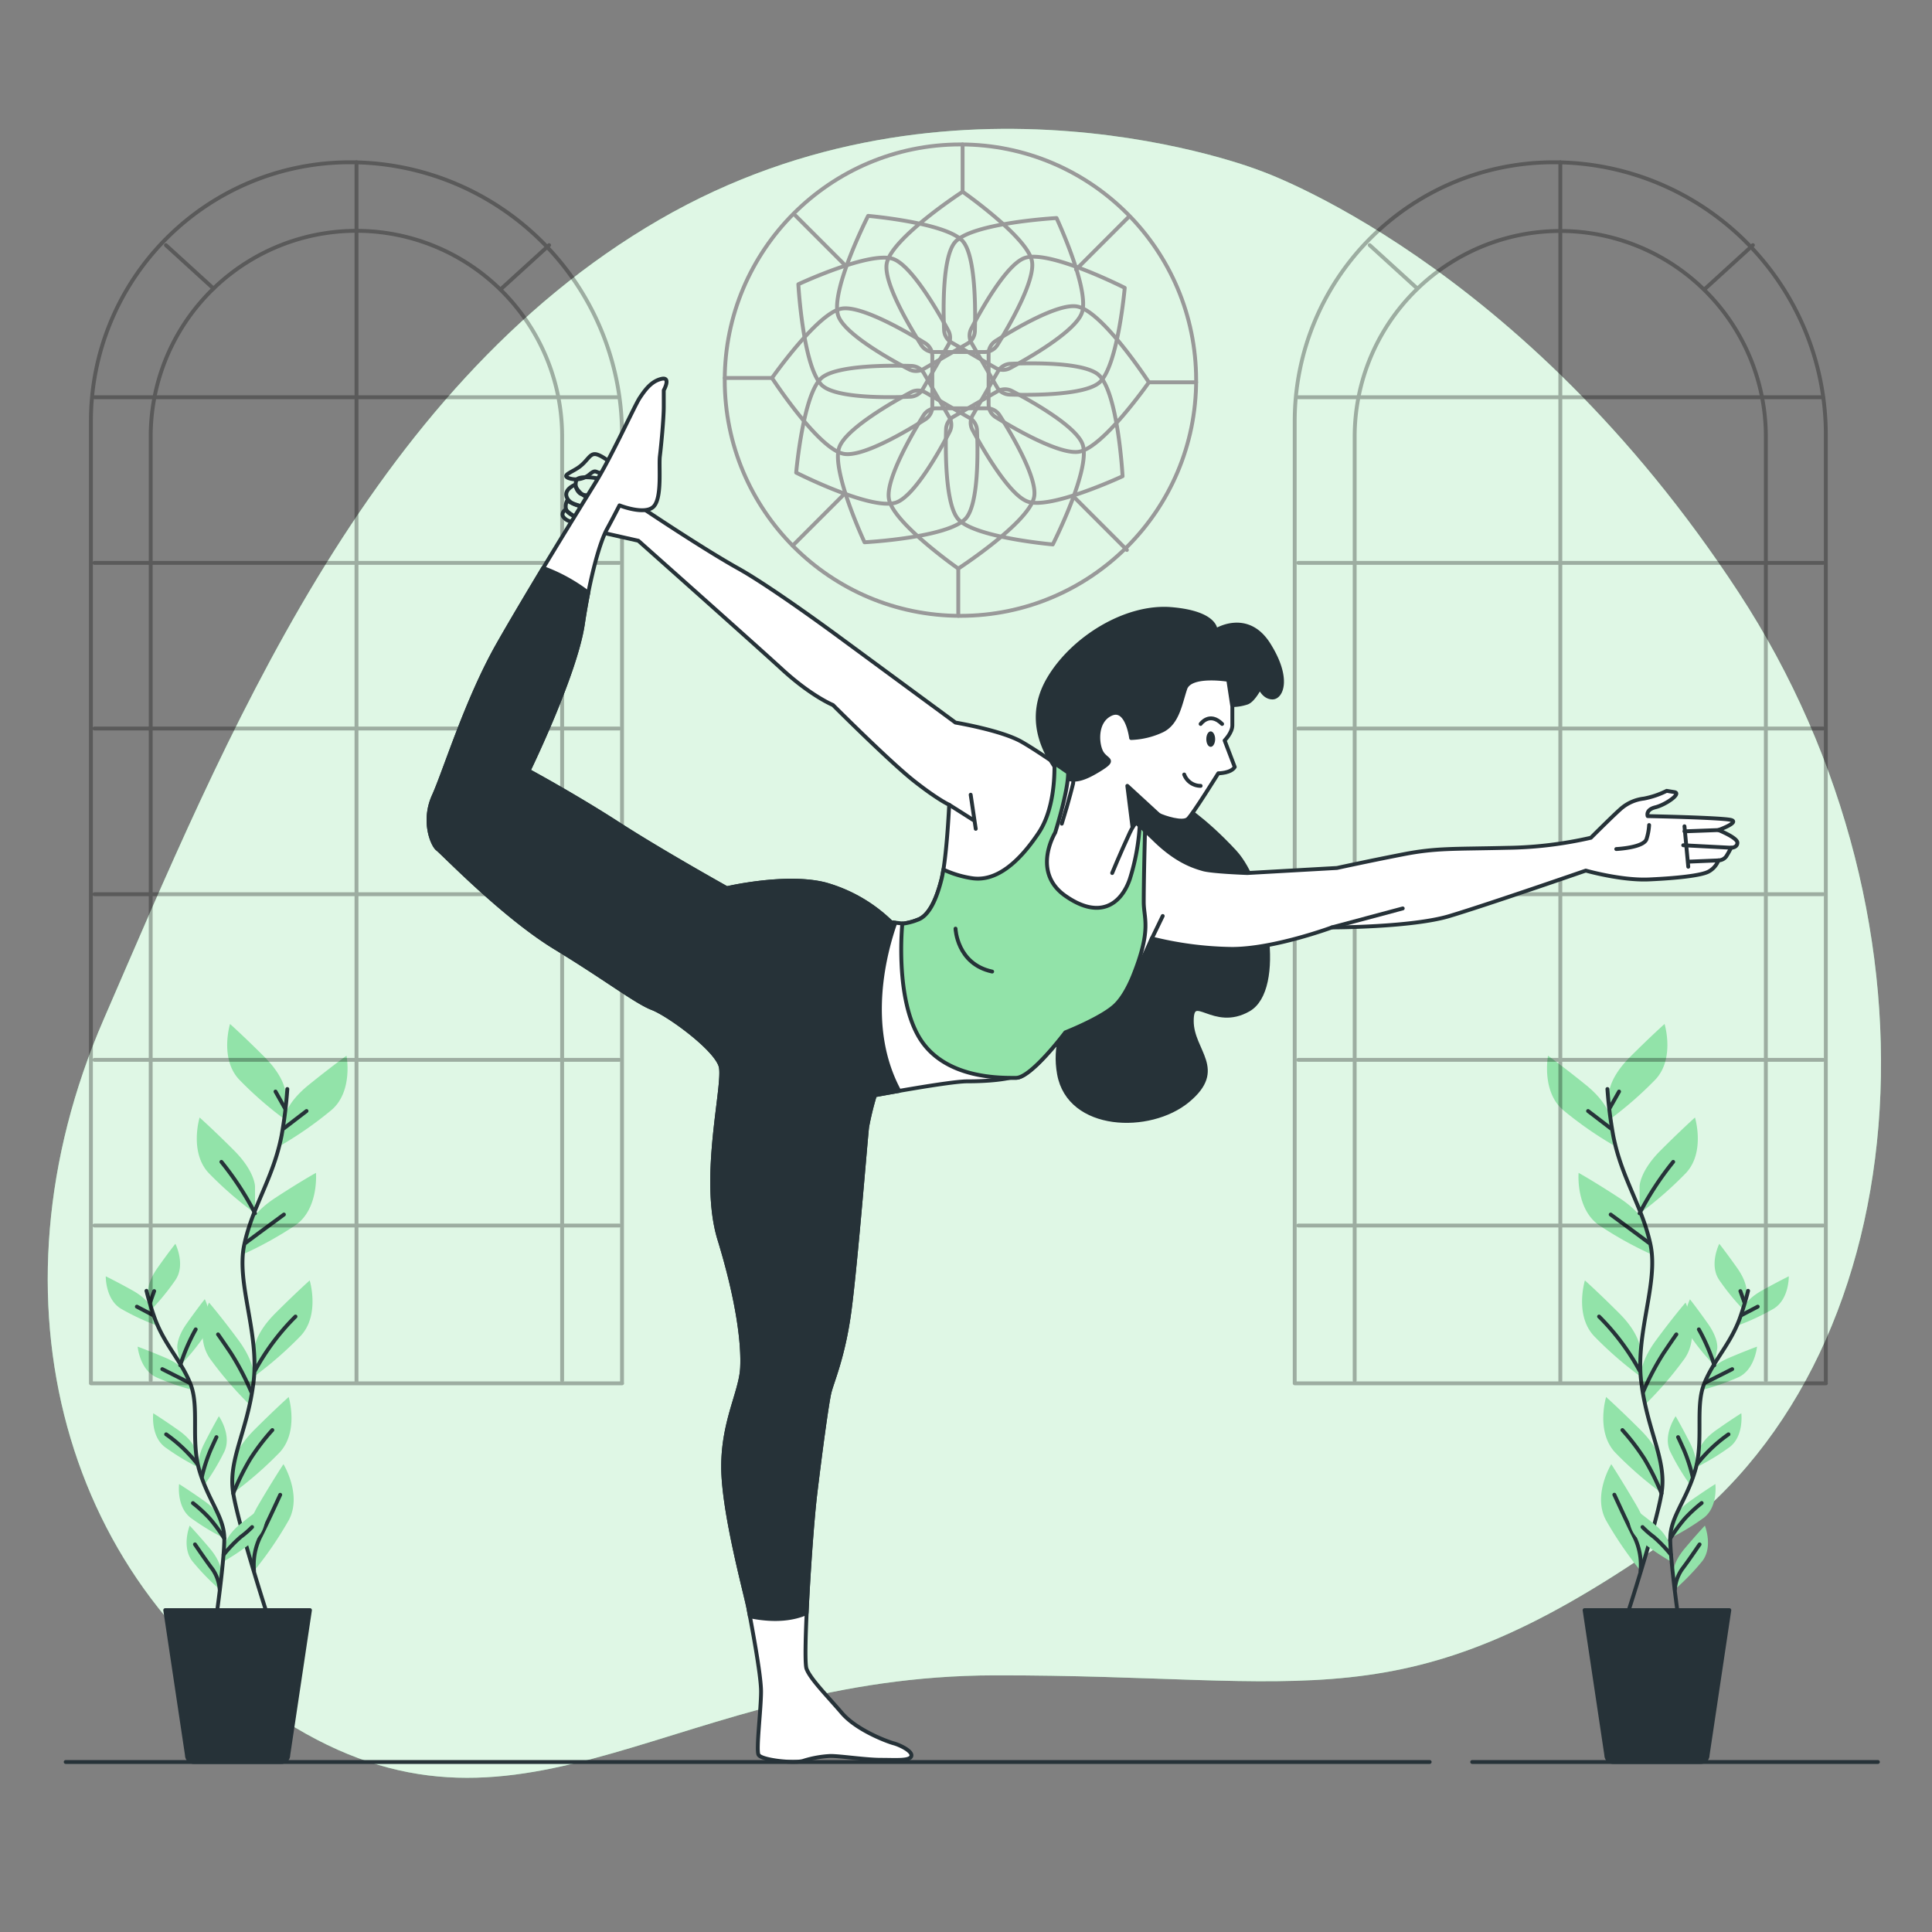 <svg xmlns="http://www.w3.org/2000/svg" viewBox="0 0 500 500"><rect x="0" y="0" width="500" height="500" fill="#808080" stroke="none"/><g id="freepik--background-simple--inject-2"><path d="M325.83,44.06S246.49,12.89,170.61,56.88,58.28,191.38,26.83,263.82,16.63,411.43,76.41,447.1s98.47-13.38,181-13.52,105.06,12.73,172.29-33.76,76.55-160.45,20.22-246.54S325.83,44.06,325.83,44.06Z" style="fill:#92E3A9"></path><path d="M325.83,44.06S246.49,12.89,170.61,56.88,58.28,191.38,26.83,263.82,16.63,411.43,76.41,447.1s98.47-13.38,181-13.52,105.06,12.73,172.29-33.76,76.55-160.45,20.22-246.54S325.83,44.06,325.83,44.06Z" style="fill:#fff;opacity:0.7"></path></g><g id="freepik--plant-2--inject-2"><path d="M416.44,282.83s0-3.87,5.43-9.3,8.92-8.53,8.92-8.53,2.71,8.92-2.33,14.34a95.23,95.23,0,0,1-12,10.47Z" style="fill:#92E3A9"></path><path d="M424.32,307.05s0-3.88,5.43-9.31,8.91-8.53,8.91-8.53,2.72,8.92-2.32,14.35a95.23,95.23,0,0,1-12,10.47Z" style="fill:#92E3A9"></path><path d="M416.78,289.44s-.41-3.86-6.38-8.68-9.77-7.54-9.77-7.54-1.75,9.15,3.83,14a96.15,96.15,0,0,0,13.06,9.14Z" style="fill:#92E3A9"></path><path d="M426.3,318s-.81-3.79-7.26-8-10.5-6.47-10.5-6.47-.79,9.29,5.28,13.54a95.43,95.43,0,0,0,13.94,7.72Z" style="fill:#92E3A9"></path><path d="M424.51,349.21s0-3.88-5.43-9.31-8.91-8.53-8.91-8.53-2.72,8.92,2.32,14.35a95.23,95.23,0,0,0,12,10.47Z" style="fill:#92E3A9"></path><path d="M424.6,356.82s-.55-3.84,4-10,7.62-9.71,7.62-9.71,4,8.44-.27,14.53a95.48,95.48,0,0,1-10.41,12.07Z" style="fill:#92E3A9"></path><path d="M430,379.37s0-3.88-5.43-9.3-8.91-8.53-8.91-8.53-2.72,8.91,2.32,14.34a95.23,95.23,0,0,0,12,10.47Z" style="fill:#92E3A9"></path><path d="M426.33,399.82s1-3.75-2.9-10.38S417,378.93,417,378.93s-4.89,7.94-1.39,14.47a95.86,95.86,0,0,0,9,13.17Z" style="fill:#92E3A9"></path><path d="M416,281.84a110.93,110.93,0,0,0,1.49,12c2.14,11.08,7.51,18.24,9.65,28.25s-4,22.91-2.36,35.77,6.65,20,5.22,28.6S421,418.32,421,418.32" style="fill:none;stroke:#263238;stroke-linecap:round;stroke-linejoin:round"></path><line x1="416.84" y1="292.01" x2="410.99" y2="287.53" style="fill:none;stroke:#263238;stroke-linecap:round;stroke-linejoin:round"></line><line x1="416.56" y1="286.84" x2="419.01" y2="282.49" style="fill:none;stroke:#263238;stroke-linecap:round;stroke-linejoin:round"></line><path d="M426.77,321.67s-4.9-3.67-9.93-7.35" style="fill:none;stroke:#263238;stroke-linecap:round;stroke-linejoin:round"></path><path d="M424.32,314a78.37,78.37,0,0,1,8.7-13.31" style="fill:none;stroke:#263238;stroke-linecap:round;stroke-linejoin:round"></path><path d="M424.32,354.72a60.58,60.58,0,0,0-10.48-14" style="fill:none;stroke:#263238;stroke-linecap:round;stroke-linejoin:round"></path><path d="M425.27,360.17a68.5,68.5,0,0,1,5.31-10.07c2.85-4.22,3.26-4.76,3.26-4.76" style="fill:none;stroke:#263238;stroke-linecap:round;stroke-linejoin:round"></path><path d="M430,386.5a64.55,64.55,0,0,0-4.41-8.92,56.87,56.87,0,0,0-5.71-7.48" style="fill:none;stroke:#263238;stroke-linecap:round;stroke-linejoin:round"></path><path d="M424.56,406.57a16.65,16.65,0,0,0-1.47-8.59c-2-3.94-4.35-9.11-5.3-11.15" style="fill:none;stroke:#263238;stroke-linecap:round;stroke-linejoin:round"></path><path d="M452,334.63s.43-2.43-2.39-6.43-4.66-6.31-4.66-6.31-2.67,5.29-.1,9.25a60.24,60.24,0,0,0,6.4,7.86Z" style="fill:#92E3A9"></path><path d="M444.42,349s.42-2.44-2.4-6.43-4.66-6.31-4.66-6.31-2.67,5.29-.1,9.24a60.69,60.69,0,0,0,6.4,7.87Z" style="fill:#92E3A9"></path><path d="M451.05,338.73s.68-2.37,4.95-4.75,6.94-3.67,6.94-3.67.11,5.94-3.92,8.38a60.94,60.94,0,0,1-9.18,4.31Z" style="fill:#92E3A9"></path><path d="M442,355.63s.92-2.29,5.42-4.2,7.29-2.92,7.29-2.92-.52,5.91-4.78,7.91a60.79,60.79,0,0,1-9.59,3.33Z" style="fill:#92E3A9"></path><path d="M439.72,375.37s.42-2.43,4.41-5.24,6.52-4.38,6.52-4.38.73,5.88-3,8.74a60.42,60.42,0,0,1-8.67,5.26Z" style="fill:#92E3A9"></path><path d="M438.84,380.14s.76-2.35-1.46-6.7-3.72-6.92-3.72-6.92-3.4,4.87-1.41,9.14a60.4,60.4,0,0,0,5.21,8.7Z" style="fill:#92E3A9"></path><path d="M432,399.75s-.28-2.45-4.1-5.49-6.26-4.75-6.26-4.75-1.07,5.84,2.51,8.9a60.43,60.43,0,0,0,8.36,5.75Z" style="fill:#92E3A9"></path><path d="M433,393.7s.42-2.43,4.42-5.25,6.51-4.38,6.51-4.38.74,5.89-3,8.74a60.25,60.25,0,0,1-8.68,5.26Z" style="fill:#92E3A9"></path><path d="M433.08,406.91s-.2-2.46,2.95-6.19,5.19-5.89,5.19-5.89,2.2,5.51-.7,9.22a60.8,60.8,0,0,1-7.06,7.29Z" style="fill:#92E3A9"></path><path d="M452.4,334.06a71.08,71.08,0,0,1-2.24,7.39c-2.55,6.71-6.69,10.62-9.12,16.66s0,14.81-2.4,22.69-6.35,11.83-6.38,17.37,2.15,20.92,2.15,20.92" style="fill:none;stroke:#263238;stroke-linecap:round;stroke-linejoin:round"></path><line x1="450.74" y1="340.34" x2="454.9" y2="338.16" style="fill:none;stroke:#263238;stroke-linecap:round;stroke-linejoin:round"></line><line x1="451.47" y1="337.13" x2="450.41" y2="334.13" style="fill:none;stroke:#263238;stroke-linecap:round;stroke-linejoin:round"></line><path d="M441.29,357.86s3.47-1.77,7-3.53" style="fill:none;stroke:#263238;stroke-linecap:round;stroke-linejoin:round"></path><path d="M443.66,353.33a49.48,49.48,0,0,0-4-9.29" style="fill:none;stroke:#263238;stroke-linecap:round;stroke-linejoin:round"></path><path d="M439.24,378.85a38.79,38.79,0,0,1,8.09-7.65" style="fill:none;stroke:#263238;stroke-linecap:round;stroke-linejoin:round"></path><path d="M438.05,382.16a44,44,0,0,0-2.23-6.89c-1.33-2.95-1.53-3.34-1.53-3.34" style="fill:none;stroke:#263238;stroke-linecap:round;stroke-linejoin:round"></path><path d="M432.45,402.37a36.5,36.5,0,0,0-4.47-4.64,23.56,23.56,0,0,1-2.9-2.53" style="fill:none;stroke:#263238;stroke-linecap:round;stroke-linejoin:round"></path><path d="M432.26,398.17a41.62,41.62,0,0,1,3.73-5.12,36.42,36.42,0,0,1,4.4-4.07" style="fill:none;stroke:#263238;stroke-linecap:round;stroke-linejoin:round"></path><path d="M433.46,411.34a10.54,10.54,0,0,1,1.85-5.23c1.71-2.25,3.72-5.24,4.54-6.42" style="fill:none;stroke:#263238;stroke-linecap:round;stroke-linejoin:round"></path><path d="M417.49,456h22.66a1.78,1.78,0,0,0,1.78-1.78l5.62-37.52H410.09l5.62,37.52A1.78,1.78,0,0,0,417.49,456Z" style="fill:#263238;stroke:#263238;stroke-linecap:round;stroke-linejoin:round"></path></g><g id="freepik--plant-1--inject-2"><path d="M73.87,282.83s0-3.87-5.43-9.3S59.53,265,59.53,265s-2.72,8.92,2.32,14.34a95.23,95.23,0,0,0,12,10.47Z" style="fill:#92E3A9"></path><path d="M66,307.05s0-3.88-5.42-9.31-8.92-8.53-8.92-8.53-2.71,8.92,2.33,14.35A95.49,95.49,0,0,0,66,314Z" style="fill:#92E3A9"></path><path d="M73.53,289.44s.41-3.86,6.38-8.68,9.77-7.54,9.77-7.54,1.76,9.15-3.83,14a95.48,95.48,0,0,1-13.06,9.14Z" style="fill:#92E3A9"></path><path d="M64,318s.82-3.79,7.26-8,10.51-6.47,10.51-6.47.78,9.29-5.28,13.54a95.83,95.83,0,0,1-14,7.72Z" style="fill:#92E3A9"></path><path d="M65.8,349.21s0-3.88,5.43-9.31,8.92-8.53,8.92-8.53,2.71,8.92-2.33,14.35a95.23,95.23,0,0,1-12,10.47Z" style="fill:#92E3A9"></path><path d="M65.71,356.82s.55-3.84-4-10-7.61-9.71-7.61-9.71-4,8.44.26,14.53a95.48,95.48,0,0,0,10.41,12.07Z" style="fill:#92E3A9"></path><path d="M60.36,379.37s0-3.88,5.43-9.3,8.92-8.53,8.92-8.53,2.71,8.91-2.33,14.34a95.23,95.23,0,0,1-12,10.47Z" style="fill:#92E3A9"></path><path d="M64,399.82s-1-3.75,2.89-10.38,6.47-10.51,6.47-10.51,4.88,7.94,1.38,14.47a94.88,94.88,0,0,1-9,13.17Z" style="fill:#92E3A9"></path><path d="M74.36,281.84a111,111,0,0,1-1.48,12c-2.15,11.08-7.51,18.24-9.66,28.25s4,22.91,2.37,35.77-6.66,20-5.23,28.6,8.94,31.82,8.94,31.82" style="fill:none;stroke:#263238;stroke-linecap:round;stroke-linejoin:round"></path><line x1="73.48" y1="292.01" x2="79.33" y2="287.53" style="fill:none;stroke:#263238;stroke-linecap:round;stroke-linejoin:round"></line><line x1="73.75" y1="286.84" x2="71.3" y2="282.49" style="fill:none;stroke:#263238;stroke-linecap:round;stroke-linejoin:round"></line><path d="M63.55,321.67s4.89-3.67,9.93-7.35" style="fill:none;stroke:#263238;stroke-linecap:round;stroke-linejoin:round"></path><path d="M66,314a78.37,78.37,0,0,0-8.7-13.31" style="fill:none;stroke:#263238;stroke-linecap:round;stroke-linejoin:round"></path><path d="M66,354.72a60.36,60.36,0,0,1,10.47-14" style="fill:none;stroke:#263238;stroke-linecap:round;stroke-linejoin:round"></path><path d="M65,360.17a69.05,69.05,0,0,0-5.3-10.07c-2.86-4.22-3.27-4.76-3.27-4.76" style="fill:none;stroke:#263238;stroke-linecap:round;stroke-linejoin:round"></path><path d="M60.36,386.5a64.55,64.55,0,0,1,4.41-8.92,56.87,56.87,0,0,1,5.71-7.48" style="fill:none;stroke:#263238;stroke-linecap:round;stroke-linejoin:round"></path><path d="M65.75,406.57A16.65,16.65,0,0,1,67.22,398c2-3.94,4.35-9.11,5.3-11.15" style="fill:none;stroke:#263238;stroke-linecap:round;stroke-linejoin:round"></path><path d="M38.33,334.63s-.42-2.43,2.39-6.43,4.67-6.31,4.67-6.31,2.67,5.29.1,9.25a60.24,60.24,0,0,1-6.4,7.86Z" style="fill:#92E3A9"></path><path d="M45.9,349s-.42-2.44,2.39-6.43S53,336.22,53,336.22s2.67,5.29.09,9.24a60.69,60.69,0,0,1-6.4,7.87Z" style="fill:#92E3A9"></path><path d="M39.26,338.73s-.68-2.37-4.94-4.75-6.95-3.67-6.95-3.67-.11,5.94,3.93,8.38A60.94,60.94,0,0,0,40.48,343Z" style="fill:#92E3A9"></path><path d="M48.33,355.63s-.92-2.29-5.41-4.2-7.29-2.92-7.29-2.92.51,5.91,4.78,7.91A60.48,60.48,0,0,0,50,359.75Z" style="fill:#92E3A9"></path><path d="M50.59,375.37s-.42-2.43-4.41-5.24-6.52-4.38-6.52-4.38-.73,5.88,3,8.74a60.42,60.42,0,0,0,8.67,5.26Z" style="fill:#92E3A9"></path><path d="M51.48,380.14s-.77-2.35,1.45-6.7,3.72-6.92,3.72-6.92,3.4,4.87,1.42,9.14a61,61,0,0,1-5.22,8.7Z" style="fill:#92E3A9"></path><path d="M58.29,399.75s.28-2.45,4.11-5.49,6.25-4.75,6.25-4.75,1.07,5.84-2.51,8.9a60.43,60.43,0,0,1-8.36,5.75Z" style="fill:#92E3A9"></path><path d="M57.28,393.7s-.42-2.43-4.41-5.25-6.52-4.38-6.52-4.38-.73,5.89,3,8.74A60.42,60.42,0,0,0,58,398.07Z" style="fill:#92E3A9"></path><path d="M57.23,406.91s.21-2.46-2.94-6.19-5.2-5.89-5.2-5.89-2.2,5.51.7,9.22a60.8,60.8,0,0,0,7.06,7.29Z" style="fill:#92E3A9"></path><path d="M37.91,334.06a71.08,71.08,0,0,0,2.24,7.39c2.55,6.71,6.69,10.62,9.12,16.66s0,14.81,2.4,22.69,6.35,11.83,6.38,17.37-2.15,20.92-2.15,20.92" style="fill:none;stroke:#263238;stroke-linecap:round;stroke-linejoin:round"></path><line x1="39.57" y1="340.34" x2="35.42" y2="338.16" style="fill:none;stroke:#263238;stroke-linecap:round;stroke-linejoin:round"></line><line x1="38.84" y1="337.13" x2="39.9" y2="334.13" style="fill:none;stroke:#263238;stroke-linecap:round;stroke-linejoin:round"></line><path d="M49,357.86s-3.47-1.77-7-3.53" style="fill:none;stroke:#263238;stroke-linecap:round;stroke-linejoin:round"></path><path d="M46.65,353.33a49.48,49.48,0,0,1,4-9.29" style="fill:none;stroke:#263238;stroke-linecap:round;stroke-linejoin:round"></path><path d="M51.07,378.85A38.79,38.79,0,0,0,43,371.2" style="fill:none;stroke:#263238;stroke-linecap:round;stroke-linejoin:round"></path><path d="M52.26,382.16a44,44,0,0,1,2.23-6.89c1.34-2.95,1.53-3.34,1.53-3.34" style="fill:none;stroke:#263238;stroke-linecap:round;stroke-linejoin:round"></path><path d="M57.87,402.37a36.18,36.18,0,0,1,4.46-4.64,24.18,24.18,0,0,0,2.91-2.53" style="fill:none;stroke:#263238;stroke-linecap:round;stroke-linejoin:round"></path><path d="M58.05,398.17a41.62,41.62,0,0,0-3.73-5.12A35.91,35.91,0,0,0,49.93,389" style="fill:none;stroke:#263238;stroke-linecap:round;stroke-linejoin:round"></path><path d="M56.85,411.34A10.54,10.54,0,0,0,55,406.11c-1.71-2.25-3.72-5.24-4.54-6.42" style="fill:none;stroke:#263238;stroke-linecap:round;stroke-linejoin:round"></path><path d="M72.82,456H50.16a1.78,1.78,0,0,1-1.78-1.78L42.76,416.7H80.22L74.6,454.22A1.78,1.78,0,0,1,72.82,456Z" style="fill:#263238;stroke:#263238;stroke-linecap:round;stroke-linejoin:round"></path></g><g id="freepik--window-2--inject-2"><g style="opacity:0.3"><path d="M335.07,42H472.55a0,0,0,0,1,0,0V291a67,67,0,0,1-67,67h0a70.45,70.45,0,0,1-70.45-70.45V42A0,0,0,0,1,335.07,42Z" transform="translate(807.62 400) rotate(180)" style="fill:none;stroke:#000;stroke-linecap:round;stroke-linejoin:round"></path><path d="M457,357.26V113a53.22,53.22,0,0,0-53.22-53.22h0A53.22,53.22,0,0,0,350.59,113v244.3" style="fill:none;stroke:#000;stroke-linecap:round;stroke-linejoin:round"></path><line x1="403.81" y1="42" x2="403.81" y2="357.63" style="fill:none;stroke:#000;stroke-linecap:round;stroke-linejoin:round"></line><line x1="471.81" y1="102.8" x2="335.99" y2="102.8" style="fill:none;stroke:#000;stroke-linecap:round;stroke-linejoin:round"></line><line x1="471.81" y1="145.67" x2="335.99" y2="145.67" style="fill:none;stroke:#000;stroke-linecap:round;stroke-linejoin:round"></line><line x1="471.81" y1="188.54" x2="335.99" y2="188.54" style="fill:none;stroke:#000;stroke-linecap:round;stroke-linejoin:round"></line><line x1="471.81" y1="231.42" x2="335.99" y2="231.42" style="fill:none;stroke:#000;stroke-linecap:round;stroke-linejoin:round"></line><line x1="471.81" y1="274.29" x2="335.99" y2="274.29" style="fill:none;stroke:#000;stroke-linecap:round;stroke-linejoin:round"></line><line x1="471.81" y1="317.16" x2="335.99" y2="317.16" style="fill:none;stroke:#000;stroke-linecap:round;stroke-linejoin:round"></line><line x1="453.65" y1="63.45" x2="441.34" y2="74.67" style="fill:none;stroke:#000;stroke-linecap:round;stroke-linejoin:round"></line><line x1="354.48" y1="63.45" x2="366.8" y2="74.67" style="fill:none;stroke:#000;stroke-linecap:round;stroke-linejoin:round"></line></g></g><g id="freepik--Mosaic--inject-2"><path d="M254.82,91.1H241.71a3.91,3.91,0,0,1-3.3-1.82c-2.86-4.52-9.9-16.25-8.91-21.17,1.35-6.6,19.62-18.49,19.62-18.49s16.74,11.71,17.94,17.93c1,5-6.07,17.08-8.92,21.7A3.91,3.91,0,0,1,254.82,91.1Z" style="fill:none;stroke:#999;stroke-linecap:round;stroke-linejoin:round"></path><path d="M250.34,88.94,239,95.5a3.91,3.91,0,0,1-3.77.07c-4.74-2.47-16.7-9.12-18.3-13.87-2.14-6.39,7.74-25.83,7.74-25.83s20.36,1.77,24.51,6.57c3.35,3.87,3.28,17.82,3.12,23.25A3.88,3.88,0,0,1,250.34,88.94Z" style="fill:none;stroke:#999;stroke-linecap:round;stroke-linejoin:round"></path><path d="M245.38,89.32l-6.55,11.35a3.92,3.92,0,0,1-3.22,2c-5.35.23-19,.46-22.79-2.87-5-4.46-6.21-26.24-6.21-26.24s18.51-8.64,24.5-6.56c4.84,1.68,11.76,13.8,14.33,18.58A3.88,3.88,0,0,1,245.38,89.32Z" style="fill:none;stroke:#999;stroke-linecap:round;stroke-linejoin:round"></path><path d="M241.28,92.13v13.1a3.91,3.91,0,0,1-1.82,3.3c-4.52,2.87-16.25,9.91-21.17,8.91-6.6-1.34-18.49-19.62-18.49-19.62s11.71-16.74,17.93-17.93c5-1,17.08,6.07,21.7,8.92A3.91,3.91,0,0,1,241.28,92.13Z" style="fill:none;stroke:#999;stroke-linecap:round;stroke-linejoin:round"></path><path d="M239.12,96.61,245.68,108a3.9,3.9,0,0,1,.07,3.76c-2.47,4.75-9.12,16.71-13.87,18.3-6.39,2.14-25.83-7.74-25.83-7.74s1.77-20.35,6.56-24.5c3.88-3.36,17.83-3.28,23.26-3.12A3.88,3.88,0,0,1,239.12,96.61Z" style="fill:none;stroke:#999;stroke-linecap:round;stroke-linejoin:round"></path><path d="M239.5,101.57l11.35,6.55a3.91,3.91,0,0,1,2,3.22c.23,5.35.45,19-2.87,22.79-4.46,5.05-26.24,6.21-26.24,6.21s-8.64-18.51-6.56-24.51c1.67-4.84,13.8-11.75,18.58-14.32A3.88,3.88,0,0,1,239.5,101.57Z" style="fill:none;stroke:#999;stroke-linecap:round;stroke-linejoin:round"></path><path d="M242.31,105.67h13.1a3.91,3.91,0,0,1,3.3,1.82c2.87,4.51,9.91,16.25,8.91,21.16-1.34,6.61-19.62,18.5-19.62,18.5s-16.74-11.71-17.93-17.94c-1-5,6.07-17.08,8.92-21.69A3.91,3.91,0,0,1,242.31,105.67Z" style="fill:none;stroke:#999;stroke-linecap:round;stroke-linejoin:round"></path><path d="M246.79,107.82l11.35-6.55a3.9,3.9,0,0,1,3.76-.08c4.75,2.48,16.71,9.12,18.3,13.88,2.14,6.39-7.74,25.83-7.74,25.83s-20.35-1.78-24.5-6.57c-3.36-3.87-3.28-17.82-3.12-23.25A3.91,3.91,0,0,1,246.79,107.82Z" style="fill:none;stroke:#999;stroke-linecap:round;stroke-linejoin:round"></path><path d="M251.74,107.45l6.56-11.36a3.9,3.9,0,0,1,3.22-1.94c5.35-.23,19-.46,22.79,2.86,5.05,4.47,6.21,26.24,6.21,26.24S272,131.89,266,129.82c-4.84-1.68-11.75-13.8-14.33-18.58A3.9,3.9,0,0,1,251.74,107.45Z" style="fill:none;stroke:#999;stroke-linecap:round;stroke-linejoin:round"></path><path d="M255.85,104.64V91.53a3.9,3.9,0,0,1,1.82-3.29c4.51-2.87,16.25-9.91,21.16-8.91,6.61,1.34,18.5,19.61,18.5,19.61s-11.71,16.74-17.94,17.94c-5,1-17.08-6.07-21.7-8.92A3.92,3.92,0,0,1,255.85,104.64Z" style="fill:none;stroke:#999;stroke-linecap:round;stroke-linejoin:round"></path><path d="M258,100.16l-6.55-11.35a3.92,3.92,0,0,1-.08-3.77c2.48-4.74,9.12-16.7,13.88-18.3,6.39-2.14,25.83,7.75,25.83,7.75S289.3,94.84,284.51,99c-3.87,3.35-17.83,3.28-23.25,3.12A3.91,3.91,0,0,1,258,100.16Z" style="fill:none;stroke:#999;stroke-linecap:round;stroke-linejoin:round"></path><path d="M257.63,95.2l-11.36-6.55a3.91,3.91,0,0,1-1.94-3.22c-.23-5.35-.46-19,2.86-22.79,4.47-5,26.24-6.21,26.24-6.21s8.64,18.51,6.57,24.5c-1.68,4.84-13.8,11.76-18.58,14.33A3.87,3.87,0,0,1,257.63,95.2Z" style="fill:none;stroke:#999;stroke-linecap:round;stroke-linejoin:round"></path><circle cx="248.56" cy="98.38" r="61" style="fill:none;stroke:#999;stroke-linecap:round;stroke-linejoin:round"></circle><line x1="249.12" y1="49.62" x2="249.12" y2="37.38" style="fill:none;stroke:#999;stroke-linecap:round;stroke-linejoin:round"></line><line x1="248" y1="147.15" x2="248" y2="159.38" style="fill:none;stroke:#999;stroke-linecap:round;stroke-linejoin:round"></line><line x1="297.33" y1="98.94" x2="309.56" y2="98.94" style="fill:none;stroke:#999;stroke-linecap:round;stroke-linejoin:round"></line><line x1="199.8" y1="97.82" x2="187.56" y2="97.82" style="fill:none;stroke:#999;stroke-linecap:round;stroke-linejoin:round"></line><line x1="218.32" y1="68.25" x2="205.91" y2="55.84" style="fill:none;stroke:#999;stroke-linecap:round;stroke-linejoin:round"></line><line x1="278.11" y1="128.79" x2="291.64" y2="142.33" style="fill:none;stroke:#999;stroke-linecap:round;stroke-linejoin:round"></line><line x1="278.48" y1="69.75" x2="292.02" y2="56.22" style="fill:none;stroke:#999;stroke-linecap:round;stroke-linejoin:round"></line><line x1="218.32" y1="128.04" x2="205.15" y2="141.2" style="fill:none;stroke:#999;stroke-linecap:round;stroke-linejoin:round"></line></g><g id="freepik--window-1--inject-2"><g style="opacity:0.3"><path d="M23.52,42H161a0,0,0,0,1,0,0V291a67,67,0,0,1-67,67h0a70.45,70.45,0,0,1-70.45-70.45V42A0,0,0,0,1,23.52,42Z" transform="translate(184.53 400) rotate(180)" style="fill:none;stroke:#000;stroke-linecap:round;stroke-linejoin:round"></path><path d="M145.48,357.26V113A53.22,53.22,0,0,0,92.26,59.74h0A53.22,53.22,0,0,0,39,113v244.3" style="fill:none;stroke:#000;stroke-linecap:round;stroke-linejoin:round"></path><line x1="92.26" y1="42" x2="92.26" y2="357.63" style="fill:none;stroke:#000;stroke-linecap:round;stroke-linejoin:round"></line><line x1="160.27" y1="102.8" x2="24.44" y2="102.8" style="fill:none;stroke:#000;stroke-linecap:round;stroke-linejoin:round"></line><line x1="160.27" y1="145.67" x2="24.44" y2="145.67" style="fill:none;stroke:#000;stroke-linecap:round;stroke-linejoin:round"></line><line x1="160.27" y1="188.54" x2="24.44" y2="188.54" style="fill:none;stroke:#000;stroke-linecap:round;stroke-linejoin:round"></line><line x1="160.27" y1="231.42" x2="24.44" y2="231.42" style="fill:none;stroke:#000;stroke-linecap:round;stroke-linejoin:round"></line><line x1="160.27" y1="274.29" x2="24.44" y2="274.29" style="fill:none;stroke:#000;stroke-linecap:round;stroke-linejoin:round"></line><line x1="160.27" y1="317.16" x2="24.44" y2="317.16" style="fill:none;stroke:#000;stroke-linecap:round;stroke-linejoin:round"></line><line x1="142.11" y1="63.45" x2="129.79" y2="74.67" style="fill:none;stroke:#000;stroke-linecap:round;stroke-linejoin:round"></line><line x1="42.94" y1="63.45" x2="55.25" y2="74.67" style="fill:none;stroke:#000;stroke-linecap:round;stroke-linejoin:round"></line></g></g><g id="freepik--Character--inject-2"><path d="M305.16,208s6.21,3.59,14.39,12.42,12.75,35.64,3.59,40.87-14.71-4.9-14.71,2.94,8.83,12.43-1,20.6-30.74,7.52-33.35-6.86,9.15-23.22,11.11-32.7-.65-28.12,1.31-35.31S294.37,202.4,305.16,208Z" style="fill:#263238;stroke:#263238;stroke-linecap:round;stroke-linejoin:round"></path><path d="M157.74,119.52s-2.48-2-3.81-2-1.91,1.68-3.82,3.17-4.77,2.23-3.06,3a5.53,5.53,0,0,0,5.54-.93c1.53-1.31,1.53-.56,2.67-.38l1.15.19Z" style="fill:none;stroke:#263238;stroke-linecap:round;stroke-linejoin:round"></path><path d="M154.69,123.8s-5.15-.93-5.54.56a3,3,0,0,0,1,3.36,3.81,3.81,0,0,0,2.67.37Z" style="fill:none;stroke:#263238;stroke-linecap:round;stroke-linejoin:round"></path><path d="M148.77,125.48s-2.86,1.12-2.1,3.17,4,2.42,4,2.42l1.15-2.42A6.34,6.34,0,0,1,148.77,125.48Z" style="fill:none;stroke:#263238;stroke-linecap:round;stroke-linejoin:round"></path><path d="M146.86,129.4a3.39,3.39,0,0,0-.38,2.42c.38,1.12,2.67,2.05,2.67,2.05l1.53-2.8S147.05,130.14,146.86,129.4Z" style="fill:none;stroke:#263238;stroke-linecap:round;stroke-linejoin:round"></path><path d="M146.48,131.82s-1.33.75-.76,1.86A3.22,3.22,0,0,0,148,135l1.14-1.12S146.67,132.57,146.48,131.82Z" style="fill:none;stroke:#263238;stroke-linecap:round;stroke-linejoin:round"></path><path d="M282.27,204s-12.75-9.15-18-12.09-17-4.91-17-4.91l-29.76-21.9s-17.65-13.08-26.48-18-23.87-15-23.87-15L158.68,120l-9.48,16.34,16,3.6S195,166.43,202.49,173.3s13.08,9.16,13.08,9.16,14.72,14.71,20.93,19.61,9.15,6.21,9.15,6.21-.65,14.06-2,19.3-3.27,9.48-6.21,10.46a15.45,15.45,0,0,1-3.92,1s-2,19.29,4.57,29.75,20.93,10.14,24.85,10.14,12.75-11.77,12.75-11.77,9.16-3.6,12.75-6.87,9.63-17.42,9.63-17.42a89.88,89.88,0,0,0,20.78,2.71c10.79,0,25.83-5.56,25.83-5.56s20.6,0,30.41-2.94,35.31-11.77,35.31-11.77,9.15,2.61,16.35,2.29,13.4-1,15.36-2a5.57,5.57,0,0,0,2.62-2.94,2.54,2.54,0,0,0,2-1A23.9,23.9,0,0,0,448,219.4s1.63,0,1.63-1.31-4.9-3.27-4.9-3.27,5.56-2,3.27-2.61-21.58-1-21.58-1-.65-1.64,2-2.29,6.87-3.6,4.91-3.92l-2-.33a22.52,22.52,0,0,1-5.88,2,11,11,0,0,0-5.56,2.29c-1.31,1-8.17,7.85-8.17,7.85a102.73,102.73,0,0,1-21.91,2.61c-13.4.33-18,0-26.48,1.64S346,224.63,346,224.63l-23.22,1.31s-9.15-.33-11.44-1-6.86-2-12.75-7.85a136.43,136.43,0,0,0-14.06-11.77Z" style="fill:#fff;stroke:#263238;stroke-linecap:round;stroke-linejoin:round"></path><line x1="444.77" y1="214.82" x2="435.94" y2="215.15" style="fill:none;stroke:#263238;stroke-linecap:round;stroke-linejoin:round"></line><line x1="448.04" y1="219.4" x2="435.62" y2="218.75" style="fill:none;stroke:#263238;stroke-linecap:round;stroke-linejoin:round"></line><line x1="444.77" y1="222.67" x2="436.92" y2="223" style="fill:none;stroke:#263238;stroke-linecap:round;stroke-linejoin:round"></line><line x1="435.94" y1="213.84" x2="436.92" y2="224.31" style="fill:none;stroke:#263238;stroke-linecap:round;stroke-linejoin:round"></line><path d="M426.79,213.52a14.48,14.48,0,0,1-.66,3.59c-.65,2.29-7.84,2.62-7.84,2.62" style="fill:none;stroke:#263238;stroke-linecap:round;stroke-linejoin:round"></path><line x1="344.72" y1="240" x2="363.03" y2="235.1" style="fill:none;stroke:#263238;stroke-linecap:round;stroke-linejoin:round"></line><line x1="298.11" y1="242.85" x2="300.91" y2="237.06" style="fill:none;stroke:#263238;stroke-linecap:round;stroke-linejoin:round"></line><line x1="245.65" y1="208.28" x2="251.86" y2="212.21" style="fill:none;stroke:#263238;stroke-linecap:round;stroke-linejoin:round"></line><line x1="251.21" y1="205.67" x2="252.52" y2="214.5" style="fill:none;stroke:#263238;stroke-linecap:round;stroke-linejoin:round"></line><path d="M287.83,225.94s2-4.9,4.58-10.46,6.21-5.23,7.52-4.58,6.21,2.29,7.52,1,7.84-11.77,7.84-11.77,3.27,0,4.26-1.63l-2.62-6.87s2-2,2-3.92v-5.23s1.31-7.2,1.31-8.83-6.54-3.6-13.08-.66-24.85,10.47-26.81,15-2.62,14.72-2.62,14.72-1,4.25-2.94,10.46" style="fill:#fff;stroke:#263238;stroke-linecap:round;stroke-linejoin:round"></path><path d="M292.73,191s-1-8.18-5.23-6.22-3.59,8.18-2.29,10.14,3.6,1.63-.65,4.25-8.17,4.25-11.12,0-8.17-13.08-2-23.54,19.95-19,31.72-18,11.44,5.55,11.44,5.55,8.17-5.23,13.73,3.6,3.27,13.73,1,13.73-3.27-2.61-3.27-2.61-1.63,3.27-3.27,3.92a12.49,12.49,0,0,1-3.92.66l-1-6.54s-9.81-1.64-11.12,2.28-2,8.83-5.88,10.79A20.48,20.48,0,0,1,292.73,191Z" style="fill:#263238;stroke:#263238;stroke-linecap:round;stroke-linejoin:round"></path><path d="M314.48,191.28c0,1.09-.51,2-1.15,2s-1.14-.87-1.14-2,.51-2,1.14-2S314.48,190.2,314.48,191.28Z" style="fill:#263238"></path><path d="M310.72,187.36s2.29-3.27,5.56,0" style="fill:none;stroke:#263238;stroke-linecap:round;stroke-linejoin:round"></path><path d="M306.47,200.44a4.52,4.52,0,0,0,4.25,2.94" style="fill:none;stroke:#263238;stroke-linecap:round;stroke-linejoin:round"></path><path d="M299.93,210.9l-8.18-7.52,1.31,10.46S295,208.61,299.93,210.9Z" style="fill:#263238;stroke:#263238;stroke-linecap:round;stroke-linejoin:round"></path><path d="M233.56,239l-2.95-.33a39.76,39.76,0,0,0-17-9.81c-10.13-2.61-25.5,1-25.5,1s-17-9.48-28.12-16.67-23.21-13.73-23.21-13.73,12.09-24.85,14.06-37.93S155.41,140,157.05,137s3.27-6.21,3.27-6.21,6.54,2.61,8.82.32,1.31-10.46,1.64-13.08,1-9.8,1-12.75V101s2-3.59-.65-2.94-4.25,2.94-5.56,4.9-7.19,15-11.45,21.91-17,27.47-25.17,41.85S115.2,199.46,112.25,206s-.32,12.75,1,13.73,17,17.33,30.41,25.5,20.93,14.06,25.18,15.7,16.35,10.46,17.65,15-5.23,28.77-.32,44.79,6.21,27.14,5.88,33.35-4.9,13.73-4.9,25.5,5.88,33,6.54,36.62,3.27,17,3.27,21.58-1.31,15-.66,16.35,8.83,2.29,11.45,1.63a27.88,27.88,0,0,1,7.19-1.31c2.61,0,9.15,1,13.08,1s7.52.33,7.84-1-3.27-2.94-4.57-3.27-9.49-3.27-13.41-7.84-8.17-8.83-9.15-11.45,1-34.65,2.29-45.44,2.94-22.89,3.59-25.83,3.6-9.16,5.23-21.26,4.25-45.12,4.58-47.73a76.66,76.66,0,0,1,2-8.17s19.29-3.6,23.87-3.6,11.12-.33,14.39-2,3.92-6.87.32-10.79-15-9.16-19-16a63.29,63.29,0,0,0-6.54-9.81Z" style="fill:#fff;stroke:#263238;stroke-linecap:round;stroke-linejoin:round"></path><path d="M231.71,238.81l-1.1-.12a39.76,39.76,0,0,0-17-9.81c-10.13-2.61-25.5,1-25.5,1s-17-9.48-28.12-16.67-23.21-13.73-23.21-13.73,12.09-24.85,14.06-37.93c.44-3,.92-5.66,1.41-8.14A44.29,44.29,0,0,0,140.57,147c-4,6.7-8.24,13.76-11.64,19.75-8.18,14.39-13.73,32.7-16.68,39.24s-.32,12.75,1,13.73,17,17.33,30.41,25.5,20.93,14.06,25.18,15.7,16.35,10.46,17.65,15-5.23,28.77-.32,44.79,6.21,27.14,5.88,33.35-4.9,13.73-4.9,25.5,5.88,33,6.54,36.62c.09.52.23,1.25.39,2.12,6.69,1.36,11.41.58,14.67-.85.49-10.77,1.49-24.63,2.27-31,1.3-10.79,2.94-22.89,3.59-25.83s3.6-9.16,5.23-21.26,4.25-45.12,4.58-47.73a76.66,76.66,0,0,1,2-8.17s2.69-.51,6.3-1.13C223.73,265.73,229.09,246.22,231.71,238.81Z" style="fill:#263238;stroke:#263238;stroke-linecap:round;stroke-linejoin:round"></path><path d="M293.18,252.7c4.93-12.22,2.82-14.92,2.82-19.24,0-6.54.33-18.31.33-18.31l-.38-.58-1-.85a56.8,56.8,0,0,1-2.58,13.86c-2.29,6.53-7.85,10.46-16.68,4.25s-2.61-16.35-2.61-16.35,3.46-11,3.34-15.55l-3.53-2.43c.08,4.15-.3,12.33-4.06,18-5.23,7.84-11.12,12.75-17.33,11.77a27.21,27.21,0,0,1-7.36-2.23c-.15,1-.31,1.85-.49,2.56-1.31,5.23-3.27,9.48-6.21,10.46a15.45,15.45,0,0,1-3.92,1s-2,19.29,4.57,29.75,20.93,10.14,24.85,10.14,12.75-11.77,12.75-11.77,9.16-3.6,12.75-6.87C290.54,258.4,292.17,255.15,293.18,252.7Z" style="fill:#92E3A9;stroke:#263238;stroke-linecap:round;stroke-linejoin:round"></path><path d="M247.29,240.33s.32,9.15,9.48,11.11" style="fill:none;stroke:#263238;stroke-linecap:round;stroke-linejoin:round"></path></g><g id="freepik--Floor--inject-2"><line x1="381" y1="456" x2="486" y2="456" style="fill:none;stroke:#263238;stroke-linecap:round;stroke-linejoin:round"></line><line x1="17" y1="456" x2="370" y2="456" style="fill:none;stroke:#263238;stroke-linecap:round;stroke-linejoin:round"></line></g></svg>
